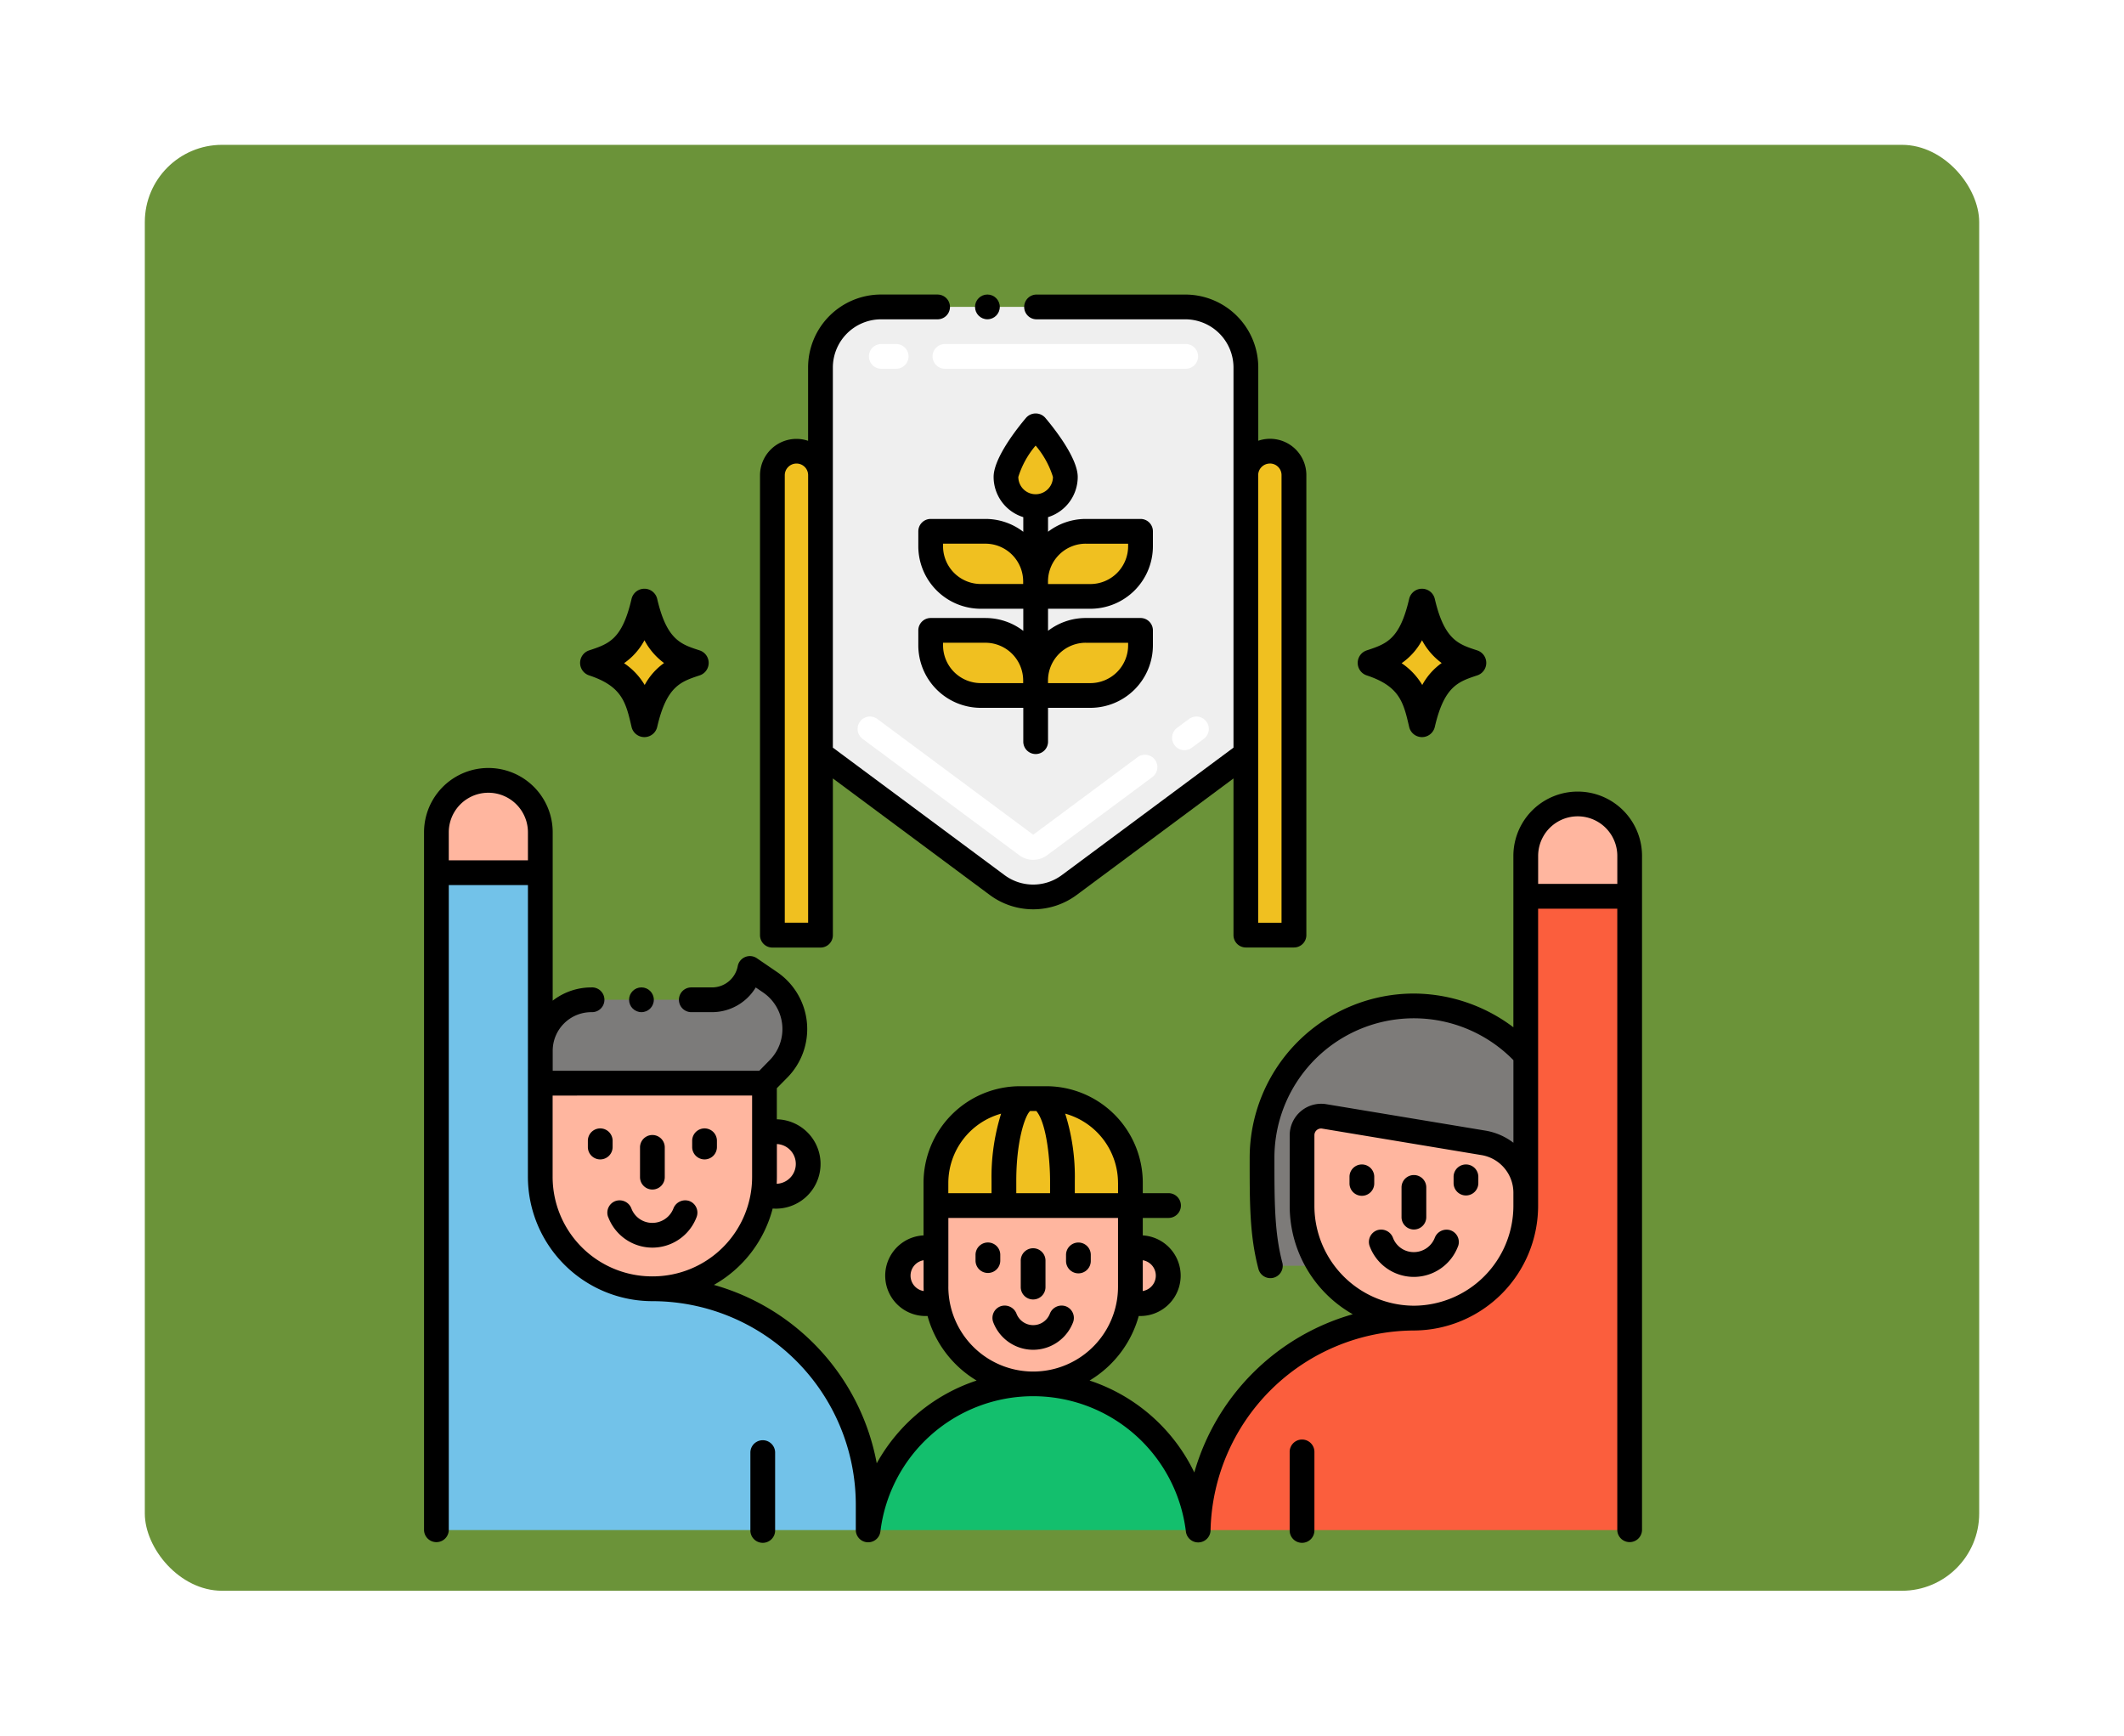 <svg xmlns="http://www.w3.org/2000/svg" xmlns:xlink="http://www.w3.org/1999/xlink" width="220" height="179.742" viewBox="0 0 220 179.742">
  <defs>
    <filter id="Rectángulo_404858" x="0" y="0" width="220" height="179.742" filterUnits="userSpaceOnUse">
      <feOffset dx="3" dy="6" input="SourceAlpha"/>
      <feGaussianBlur stdDeviation="5" result="blur"/>
      <feFlood flood-opacity="0.161"/>
      <feComposite operator="in" in2="blur"/>
      <feComposite in="SourceGraphic"/>
    </filter>
  </defs>
  <g id="Grupo_1200225" data-name="Grupo 1200225" transform="translate(-613.105 -12073.796)">
    <g id="Grupo_1198823" data-name="Grupo 1198823" transform="translate(625.105 12082.796)">
      <g id="Grupo_1197899" data-name="Grupo 1197899" transform="translate(0 0)">
        <g id="Grupo_1113681" data-name="Grupo 1113681" transform="translate(0 0)">
          <g transform="matrix(1, 0, 0, 1, -12, -9)" filter="url(#Rectángulo_404858)">
            <rect id="Rectángulo_404858-2" data-name="Rectángulo 404858" width="190" height="149.742" rx="8" transform="translate(12 9)" fill="#6b9339"/>
          </g>
        </g>
      </g>
    </g>
    <g id="Layer_1" transform="translate(652.073 12102.348)">
      <g id="Grupo_1200224" data-name="Grupo 1200224" transform="translate(4.952 1.95)">
        <path id="Trazado_1034508" data-name="Trazado 1034508" d="M201.578,150.755v14.266a5.255,5.255,0,0,0-4.392-5.183L180.7,157.1a1.967,1.967,0,0,0-2.291,1.943v7.344a11.5,11.5,0,0,0,1.789,6.182h-5.073c-.869-3.31-.865-6.594-.865-11.171a15.727,15.727,0,0,1,27.32-10.643Z" transform="translate(-87.463 -71.985)" fill="#7d7b79"/>
        <path id="Trazado_1034509" data-name="Trazado 1034509" d="M205.522,175.875v1.386a11.63,11.63,0,0,1-11.583,11.583h-.045a11.614,11.614,0,0,1-11.543-11.6V169.9a1.967,1.967,0,0,1,2.291-1.943l16.487,2.738A5.254,5.254,0,0,1,205.522,175.875Z" transform="translate(-91.408 -82.839)" fill="#ffb69f"/>
        <path id="Trazado_1034510" data-name="Trazado 1034510" d="M52.174,184.182v2.649H7.452V118.75H18.216v21.793H18.21v9.686a11.6,11.6,0,0,0,11.613,11.608v.005A22.339,22.339,0,0,1,52.174,184.182Z" transform="translate(-6.17 -58.873)" fill="#72c2e9"/>
        <g id="Grupo_1200214" data-name="Grupo 1200214" transform="translate(45.998 112.814)">
          <path id="Trazado_1034511" data-name="Trazado 1034511" d="M128.867,237.155H94.678a17.22,17.22,0,0,1,34.189,0Z" transform="translate(-94.678 -222.011)" fill="#13bf6d"/>
        </g>
        <path id="Trazado_1034512" data-name="Trazado 1034512" d="M128.525,185.985v8.4a9.751,9.751,0,0,1-.154,1.754,10.07,10.07,0,0,1-19.831,0,9.578,9.578,0,0,1-.154-1.754v-8.4Z" transform="translate(-55.361 -91.64)" fill="#ffb69f"/>
        <path id="Trazado_1034513" data-name="Trazado 1034513" d="M51.658,161.26v9.686a10.837,10.837,0,0,1-.179,2.022,11.61,11.61,0,0,1-23.042-2.022V161.26Z" transform="translate(-16.398 -79.59)" fill="#ffb69f"/>
        <path id="Trazado_1034514" data-name="Trazado 1034514" d="M52.258,139.533l-2.1-1.439a3.985,3.985,0,0,1-3.914,3.242H33.717a5.271,5.271,0,0,0-5.269,5.271v3.364H51.666l1.452-1.475A5.869,5.869,0,0,0,52.258,139.533Z" transform="translate(-16.402 -68.3)" fill="#7c7b7a"/>
        <g id="Grupo_1200215" data-name="Grupo 1200215" transform="translate(35.084 86.693)">
          <path id="Trazado_1034515" data-name="Trazado 1034515" d="M78.085,174.4a3.34,3.34,0,0,1-3.339,3.339H73.389a10.837,10.837,0,0,0,.179-2.022v-4.661h1.178A3.341,3.341,0,0,1,78.085,174.4Z" transform="translate(-73.389 -171.058)" fill="#ffb69f"/>
          <path id="Trazado_1034516" data-name="Trazado 1034516" d="M104.817,200.289h-1.172a2.9,2.9,0,1,1,0-5.794h1.019v4.04A9.535,9.535,0,0,0,104.817,200.289Z" transform="translate(-86.722 -182.48)" fill="#ffb69f"/>
          <path id="Trazado_1034517" data-name="Trazado 1034517" d="M151.435,197.392a2.893,2.893,0,0,1-2.892,2.9H147.37a9.7,9.7,0,0,0,.154-1.754v-4.04h1.019A2.893,2.893,0,0,1,151.435,197.392Z" transform="translate(-109.444 -182.48)" fill="#ffb69f"/>
        </g>
        <path id="Trazado_1034518" data-name="Trazado 1034518" d="M119.808,164.388H117.1a8.715,8.715,0,0,0-8.715,8.715v2.358h20.139V173.1A8.715,8.715,0,0,0,119.808,164.388Z" transform="translate(-55.36 -81.114)" fill="#f0c020"/>
        <path id="Trazado_1034519" data-name="Trazado 1034519" d="M206.061,123.521v65.634H161.368a22.345,22.345,0,0,1,22.3-21.952h.046A11.632,11.632,0,0,0,195.3,155.618v-32.1Z" transform="translate(-81.182 -61.198)" fill="#fb5e3d"/>
        <path id="Trazado_1034520" data-name="Trazado 1034520" d="M232.93,104.86a5.381,5.381,0,0,0-5.381,5.381v4.184h10.763v-4.184A5.382,5.382,0,0,0,232.93,104.86Z" transform="translate(-113.435 -52.103)" fill="#ffb69f"/>
        <path id="Trazado_1034521" data-name="Trazado 1034521" d="M12.833,100.091a5.381,5.381,0,0,0-5.381,5.381v4.184H18.215v-4.184a5.382,5.382,0,0,0-5.382-5.381Z" transform="translate(-6.17 -49.779)" fill="#ffb69f"/>
        <path id="Trazado_1034522" data-name="Trazado 1034522" d="M122.846,4.447H91.315a6.265,6.265,0,0,0-6.265,6.265V50.734l18.3,13.586a6.264,6.264,0,0,0,7.469,0l18.3-13.586V10.712A6.264,6.264,0,0,0,122.846,4.447Z" transform="translate(-43.988 -3.167)" fill="#efefef"/>
        <g id="Grupo_1200218" data-name="Grupo 1200218" transform="translate(16.16 30.465)">
          <g id="Grupo_1200216" data-name="Grupo 1200216" transform="translate(80.543)">
            <path id="Trazado_1034523" data-name="Trazado 1034523" d="M205.975,67.767c-1.91-.629-3.4-1.036-4.4-5.339a1.364,1.364,0,0,0-2.654,0c-.977,4.207-2.339,4.658-4.4,5.339a1.364,1.364,0,0,0,0,2.587c3.426,1.131,3.814,2.805,4.4,5.339a1.363,1.363,0,0,0,2.655,0c.976-4.207,2.413-4.682,4.4-5.339a1.364,1.364,0,0,0,0-2.587Z" transform="translate(-193.585 -61.377)"/>
            <path id="Trazado_1034524" data-name="Trazado 1034524" d="M206.617,74.152a6.721,6.721,0,0,0-2.011,2.273,7.089,7.089,0,0,0-2.136-2.256,6.807,6.807,0,0,0,2.113-2.375,6.988,6.988,0,0,0,2.034,2.358Z" transform="translate(-197.915 -66.454)" fill="#f0c020"/>
          </g>
          <g id="Grupo_1200217" data-name="Grupo 1200217">
            <path id="Trazado_1034525" data-name="Trazado 1034525" d="M48.864,67.767c-1.91-.629-3.4-1.036-4.4-5.339a1.364,1.364,0,0,0-2.654,0c-.977,4.207-2.339,4.658-4.4,5.339a1.364,1.364,0,0,0,0,2.587c3.426,1.131,3.814,2.805,4.4,5.339a1.363,1.363,0,0,0,2.655,0c.976-4.207,2.413-4.682,4.4-5.339a1.363,1.363,0,0,0,0-2.587Z" transform="translate(-36.474 -61.377)"/>
            <path id="Trazado_1034526" data-name="Trazado 1034526" d="M49.507,74.152A6.721,6.721,0,0,0,47.5,76.425a7.089,7.089,0,0,0-2.136-2.256,6.807,6.807,0,0,0,2.113-2.375A6.977,6.977,0,0,0,49.507,74.152Z" transform="translate(-40.805 -66.454)" fill="#f0c020"/>
          </g>
        </g>
        <g id="Grupo_1200219" data-name="Grupo 1200219" transform="translate(52.478 13.575)">
          <path id="Trazado_1034527" data-name="Trazado 1034527" d="M139.385,69.795h-5.669a5.193,5.193,0,0,0-5.193,5.193v1.547h5.669a5.193,5.193,0,0,0,5.193-5.193Z" transform="translate(-117.652 -48.59)" fill="#f0c020"/>
          <path id="Trazado_1034528" data-name="Trazado 1034528" d="M107.318,69.795h5.669a5.193,5.193,0,0,1,5.193,5.193v1.547h-5.669a5.193,5.193,0,0,1-5.193-5.193Z" transform="translate(-107.318 -48.59)" fill="#f0c020"/>
          <path id="Trazado_1034529" data-name="Trazado 1034529" d="M139.385,49.783h-5.669a5.193,5.193,0,0,0-5.193,5.193v1.547h5.669a5.193,5.193,0,0,0,5.193-5.193Z" transform="translate(-117.652 -38.837)" fill="#f0c020"/>
          <path id="Trazado_1034530" data-name="Trazado 1034530" d="M107.318,49.783h5.669a5.193,5.193,0,0,1,5.193,5.193v1.547h-5.669a5.193,5.193,0,0,1-5.193-5.193Z" transform="translate(-107.318 -38.837)" fill="#f0c020"/>
          <path id="Trazado_1034531" data-name="Trazado 1034531" d="M125.6,36.82a3.074,3.074,0,0,1-3.074-3.074c0-1.7,3.074-5.315,3.074-5.315s3.074,3.617,3.074,5.315A3.074,3.074,0,0,1,125.6,36.82Z" transform="translate(-114.73 -28.431)" fill="#f0c020"/>
        </g>
        <g id="Grupo_1200220" data-name="Grupo 1200220" transform="translate(36.081 16.223)">
          <path id="Trazado_1034532" data-name="Trazado 1034532" d="M80.317,36.092v47.62H75.334V36.092a2.491,2.491,0,1,1,4.983,0Z" transform="translate(-75.334 -33.595)" fill="#f0c020"/>
        </g>
        <g id="Grupo_1200221" data-name="Grupo 1200221" transform="translate(85.121 16.223)">
          <path id="Trazado_1034533" data-name="Trazado 1034533" d="M175.977,36.092v47.62h-4.983V36.092a2.491,2.491,0,1,1,4.983,0Z" transform="translate(-170.994 -33.595)" fill="#f0c020"/>
        </g>
        <path id="Trazado_1034534" data-name="Trazado 1034534" d="M42.074,186.658h.005a4.893,4.893,0,0,0,9.161,0,1.284,1.284,0,0,0-.748-1.651,1.311,1.311,0,0,0-1.651.754,2.337,2.337,0,0,1-2.179,1.507,2.307,2.307,0,0,1-2.184-1.507,1.307,1.307,0,0,0-1.646-.754,1.281,1.281,0,0,0-.759,1.651Z" transform="translate(-23.005 -91.126)"/>
        <path id="Trazado_1034535" data-name="Trazado 1034535" d="M39.334,173.582a1.281,1.281,0,0,0,1.282-1.282v-.683a1.282,1.282,0,0,0-2.563,0v.683A1.281,1.281,0,0,0,39.334,173.582Z" transform="translate(-21.083 -84.013)"/>
        <path id="Trazado_1034536" data-name="Trazado 1034536" d="M60.411,173.582a1.281,1.281,0,0,0,1.282-1.282v-.683a1.282,1.282,0,0,0-2.563,0v.683A1.282,1.282,0,0,0,60.411,173.582Z" transform="translate(-31.355 -84.013)"/>
        <path id="Trazado_1034537" data-name="Trazado 1034537" d="M49.873,177.35a1.281,1.281,0,0,0,1.282-1.282V172.95a1.282,1.282,0,0,0-2.563,0v3.119A1.281,1.281,0,0,0,49.873,177.35Z" transform="translate(-26.22 -84.662)"/>
        <circle id="Elipse_12220" data-name="Elipse 12220" cx="1.282" cy="1.282" r="1.282" transform="translate(21.238 71.755)"/>
        <path id="Trazado_1034538" data-name="Trazado 1034538" d="M128.152,207.918a1.283,1.283,0,0,0-.754-1.651,1.305,1.305,0,0,0-1.646.754,1.852,1.852,0,0,1-3.465,0,1.311,1.311,0,0,0-1.651-.754,1.283,1.283,0,0,0-.754,1.651A4.423,4.423,0,0,0,128.152,207.918Z" transform="translate(-60.924 -101.487)"/>
        <path id="Trazado_1034539" data-name="Trazado 1034539" d="M118.945,195.4v-.593a1.282,1.282,0,1,0-2.563,0v.593a1.282,1.282,0,0,0,2.563,0Z" transform="translate(-59.258 -95.317)"/>
        <path id="Trazado_1034540" data-name="Trazado 1034540" d="M135.946,196.686a1.281,1.281,0,0,0,1.282-1.282v-.593a1.282,1.282,0,1,0-2.563,0v.593A1.282,1.282,0,0,0,135.946,196.686Z" transform="translate(-68.167 -95.317)"/>
        <path id="Trazado_1034541" data-name="Trazado 1034541" d="M126.8,199.954a1.281,1.281,0,0,0,1.282-1.282v-2.705a1.282,1.282,0,1,0-2.563,0v2.705A1.281,1.281,0,0,0,126.8,199.954Z" transform="translate(-63.712 -95.88)"/>
        <path id="Trazado_1034542" data-name="Trazado 1034542" d="M205.1,192.579a1.282,1.282,0,0,0-.754-1.646,1.306,1.306,0,0,0-1.651.748,2.325,2.325,0,0,1-2.174,1.5,2.291,2.291,0,0,1-2.169-1.5,1.311,1.311,0,0,0-1.651-.758,1.285,1.285,0,0,0-.754,1.651,4.885,4.885,0,0,0,9.151,0Z" transform="translate(-97.997 -94.012)"/>
        <path id="Trazado_1034543" data-name="Trazado 1034543" d="M194.5,179.582V178.9a1.282,1.282,0,0,0-2.563,0v.682a1.282,1.282,0,1,0,2.563,0Z" transform="translate(-96.078 -87.562)"/>
        <path id="Trazado_1034544" data-name="Trazado 1034544" d="M214.249,180.864a1.281,1.281,0,0,0,1.282-1.282V178.9a1.282,1.282,0,0,0-2.563,0v.682A1.281,1.281,0,0,0,214.249,180.864Z" transform="translate(-106.328 -87.562)"/>
        <path id="Trazado_1034545" data-name="Trazado 1034545" d="M203.732,185.431a1.281,1.281,0,0,0,1.282-1.282v-3.112a1.282,1.282,0,0,0-2.563,0v3.112A1.281,1.281,0,0,0,203.732,185.431Z" transform="translate(-101.203 -88.603)"/>
        <path id="Trazado_1034546" data-name="Trazado 1034546" d="M131.111,106.7a6.663,6.663,0,1,0-13.326,0c0,.28,0,4.425,0,17.746a17.215,17.215,0,0,0-10.288-3.493h-.026a17.025,17.025,0,0,0-17,17.019c0,4.664-.018,7.98.907,11.5a1.28,1.28,0,0,0,2.476-.652c-.819-3.119-.82-6.291-.82-10.848a14.439,14.439,0,0,1,24.755-10.12v8.554a6.529,6.529,0,0,0-2.9-1.258L98.4,132.41a3.262,3.262,0,0,0-3.783,3.209v7.346a12.9,12.9,0,0,0,6.53,11.2A23.871,23.871,0,0,0,84.737,170.55a18.456,18.456,0,0,0-10.85-9.52,11.293,11.293,0,0,0,5.094-6.685A4.178,4.178,0,0,0,79.4,146v-1.81h2.63a1.282,1.282,0,1,0,0-2.563H79.4V140.55a10.01,10.01,0,0,0-10-10H66.69a10.01,10.01,0,0,0-10,10V146a4.177,4.177,0,0,0,.415,8.344,11.3,11.3,0,0,0,5.083,6.687A18.463,18.463,0,0,0,51.843,169.6a23.693,23.693,0,0,0-16.867-18.474,12.762,12.762,0,0,0,6.088-7.908,4.627,4.627,0,1,0,.431-9.241v-3.22l1.085-1.1a7.15,7.15,0,0,0-1.051-10.925l-2.1-1.435a1.282,1.282,0,0,0-1.984.82,2.708,2.708,0,0,1-2.656,2.2H32.6a1.282,1.282,0,0,0,0,2.563h2.194a5.292,5.292,0,0,0,4.516-2.558l.774.528a4.589,4.589,0,0,1,.672,7l-1.077,1.1H18.28v-2.081a4,4,0,0,1,4.065-3.988,1.283,1.283,0,1,0-.077-2.563,6.523,6.523,0,0,0-3.989,1.372c0-9.945,0-16.959,0-17.434a6.663,6.663,0,1,0-13.326,0v72.265a1.282,1.282,0,0,0,2.563,0v-66.8h8.2c0,18.1-.005,18.9-.005,30.2A12.9,12.9,0,0,0,28.6,152.81,21.088,21.088,0,0,1,49.674,173.87v2.649s0,0,0,0a1.279,1.279,0,0,0,2.548.144,15.938,15.938,0,0,1,31.642,0,1.282,1.282,0,0,0,2.555-.123,21.175,21.175,0,0,1,21.07-20.692,12.924,12.924,0,0,0,12.858-12.863c0-.269,0,2.864,0-30.819h8.2v64.352a1.282,1.282,0,0,0,2.563,0c0-5.037,0-68.409,0-69.819ZM41.5,136.538a2.06,2.06,0,0,1-.019,4.116c.013-.242.02-.489.02-.739v-3.377Zm-2.566-5.026v8.4A10.3,10.3,0,0,1,28.6,150.244h-.023a10.311,10.311,0,0,1-10.305-10.326v-8.4ZM7.515,107.157v-2.9a4.1,4.1,0,1,1,8.2,0v2.9ZM67.73,133.117h.643c1.12,1.326,1.423,5.363,1.423,7.229v1.282h-3.5v-1.282C66.295,136.26,67.191,133.6,67.73,133.117ZM79.4,148.572a1.616,1.616,0,0,1-.009,3.189c.006-.15.009-.3.009-.453v-2.736Zm-2.563-8.021v1.077H72.359v-1.282a21.642,21.642,0,0,0-.995-6.954A7.458,7.458,0,0,1,76.835,140.55Zm-17.579,0a7.465,7.465,0,0,1,5.467-7.158,21.93,21.93,0,0,0-.992,6.953v1.282H59.256Zm-3.913,9.615a1.617,1.617,0,0,1,1.35-1.593v2.738s.011.449.011.451a1.617,1.617,0,0,1-1.361-1.6Zm3.916,1.143c0-1.81,0-5.308,0-7.119H76.835v7.121a8.788,8.788,0,0,1-17.576,0Zm61.089-44.61a4.1,4.1,0,1,1,8.2,0v2.9h-8.2ZM97.176,142.965v-7.346a.689.689,0,0,1,.789-.682l16.5,2.743a3.955,3.955,0,0,1,3.321,3.894v1.4a10.352,10.352,0,0,1-10.32,10.306h-.035A10.35,10.35,0,0,1,97.176,142.965Z" transform="translate(-4.952 -48.561)"/>
        <path id="Trazado_1034547" data-name="Trazado 1034547" d="M73.452,242.67v-8.062a1.282,1.282,0,0,0-2.563,0v8.062a1.282,1.282,0,1,0,2.563,0Z" transform="translate(-37.086 -114.711)"/>
        <path id="Trazado_1034548" data-name="Trazado 1034548" d="M182.415,242.67v-8.062a1.282,1.282,0,1,0-2.563,0v8.062a1.282,1.282,0,1,0,2.563,0Z" transform="translate(-90.19 -114.711)"/>
        <path id="Trazado_1034549" data-name="Trazado 1034549" d="M104.818,38.18v1.547a6.482,6.482,0,0,0,6.474,6.474h4.4v2.29a6.433,6.433,0,0,0-3.92-1.333H106.1a1.281,1.281,0,0,0-1.282,1.282v1.547a6.482,6.482,0,0,0,6.474,6.474h4.4V60a1.282,1.282,0,0,0,2.563,0V56.46h4.388a6.481,6.481,0,0,0,6.474-6.474V48.439a1.281,1.281,0,0,0-1.282-1.282h-5.669a6.431,6.431,0,0,0-3.911,1.327V46.2h4.388a6.481,6.481,0,0,0,6.474-6.474V38.18a1.281,1.281,0,0,0-1.282-1.282h-5.669a6.434,6.434,0,0,0-3.911,1.327V36.712a4.364,4.364,0,0,0,3.075-4.164c0-2.013-2.587-5.212-3.38-6.144a1.325,1.325,0,0,0-1.953,0c-.793.932-3.379,4.131-3.379,6.144a4.364,4.364,0,0,0,3.074,4.164v1.519a6.433,6.433,0,0,0-3.92-1.333H106.1a1.282,1.282,0,0,0-1.281,1.282ZM115.68,53.9h-4.388a3.915,3.915,0,0,1-3.911-3.911V49.72h4.388a3.916,3.916,0,0,1,3.911,3.912Zm6.482-4.176h4.388v.266a3.915,3.915,0,0,1-3.911,3.911h-4.388v-.265A3.916,3.916,0,0,1,122.162,49.721Zm0-10.259h4.388v.265a3.915,3.915,0,0,1-3.911,3.911h-4.388v-.265A3.915,3.915,0,0,1,122.162,39.461ZM116.97,29.3a9.235,9.235,0,0,1,1.793,3.247,1.793,1.793,0,1,1-3.586,0A9.256,9.256,0,0,1,116.97,29.3Zm-9.59,10.16h4.388a3.915,3.915,0,0,1,3.911,3.911v.265h-4.388a3.915,3.915,0,0,1-3.911-3.911Z" transform="translate(-53.621 -13.658)"/>
        <circle id="Elipse_12221" data-name="Elipse 12221" cx="1.282" cy="1.282" r="1.282" transform="translate(57.072 0)"/>
        <path id="Trazado_1034550" data-name="Trazado 1034550" d="M91.262,1.95h-5.9A7.556,7.556,0,0,0,77.815,9.5v7.6a3.741,3.741,0,0,0-1.208-.2,3.78,3.78,0,0,0-3.773,3.778v47.62a1.281,1.281,0,0,0,1.282,1.282H79.1a1.281,1.281,0,0,0,1.282-1.282V52.064L96.629,64.13a7.557,7.557,0,0,0,9,.005l16.248-12.069V68.289a1.281,1.281,0,0,0,1.282,1.282h4.983a1.281,1.281,0,0,0,1.282-1.282V20.669a3.761,3.761,0,0,0-4.98-3.575V9.5a7.556,7.556,0,0,0-7.546-7.546H101.515a1.282,1.282,0,1,0,0,2.563h15.379A5,5,0,0,1,121.877,9.5V20.605c0,.022,0,.043,0,.064V48.875L104.1,62.073a4.98,4.98,0,0,1-5.942,0L80.38,48.874v-28.2c0-.013,0-.026,0-.039V9.5a5,5,0,0,1,4.983-4.983h5.9a1.282,1.282,0,0,0,0-2.563Zm34.391,17.5a1.2,1.2,0,0,1,1.2,1.215V67.008h-2.42V49.547c0-.009,0-.018,0-.028V20.637a1.214,1.214,0,0,1,1.212-1.183ZM75.4,67.007V20.669a1.214,1.214,0,0,1,1.21-1.215,1.2,1.2,0,0,1,1.208,1.194v28.87c0,.006,0,.011,0,.017V67.007Z" transform="translate(-38.034 -1.95)"/>
        <g id="Grupo_1200222" data-name="Grupo 1200222" transform="translate(46.046 5.125)">
          <path id="Trazado_1034551" data-name="Trazado 1034551" d="M127.584,14.51H102.717a1.282,1.282,0,1,1,0-2.563h24.867a1.282,1.282,0,1,1,0,2.563Zm-29.993,0H96.053a1.282,1.282,0,0,1,0-2.563h1.538a1.282,1.282,0,1,1,0,2.563Z" transform="translate(-94.771 -11.947)" fill="#fff"/>
        </g>
        <g id="Grupo_1200223" data-name="Grupo 1200223" transform="translate(44.907 43.706)">
          <path id="Trazado_1034552" data-name="Trazado 1034552" d="M109.3,101.567,93.068,89.516A1.282,1.282,0,1,1,94.6,87.459l16.14,11.985,10.789-8.012a1.282,1.282,0,1,1,1.528,2.058l-10.875,8.076A2.417,2.417,0,0,1,109.3,101.567Zm16.08-11.4a1.282,1.282,0,0,1,.265-1.793l1.235-.917a1.282,1.282,0,0,1,1.528,2.059l-1.235.917A1.282,1.282,0,0,1,125.375,90.168Z" transform="translate(-92.55 -87.206)" fill="#fff"/>
        </g>
      </g>
    </g>
  </g>
</svg>
